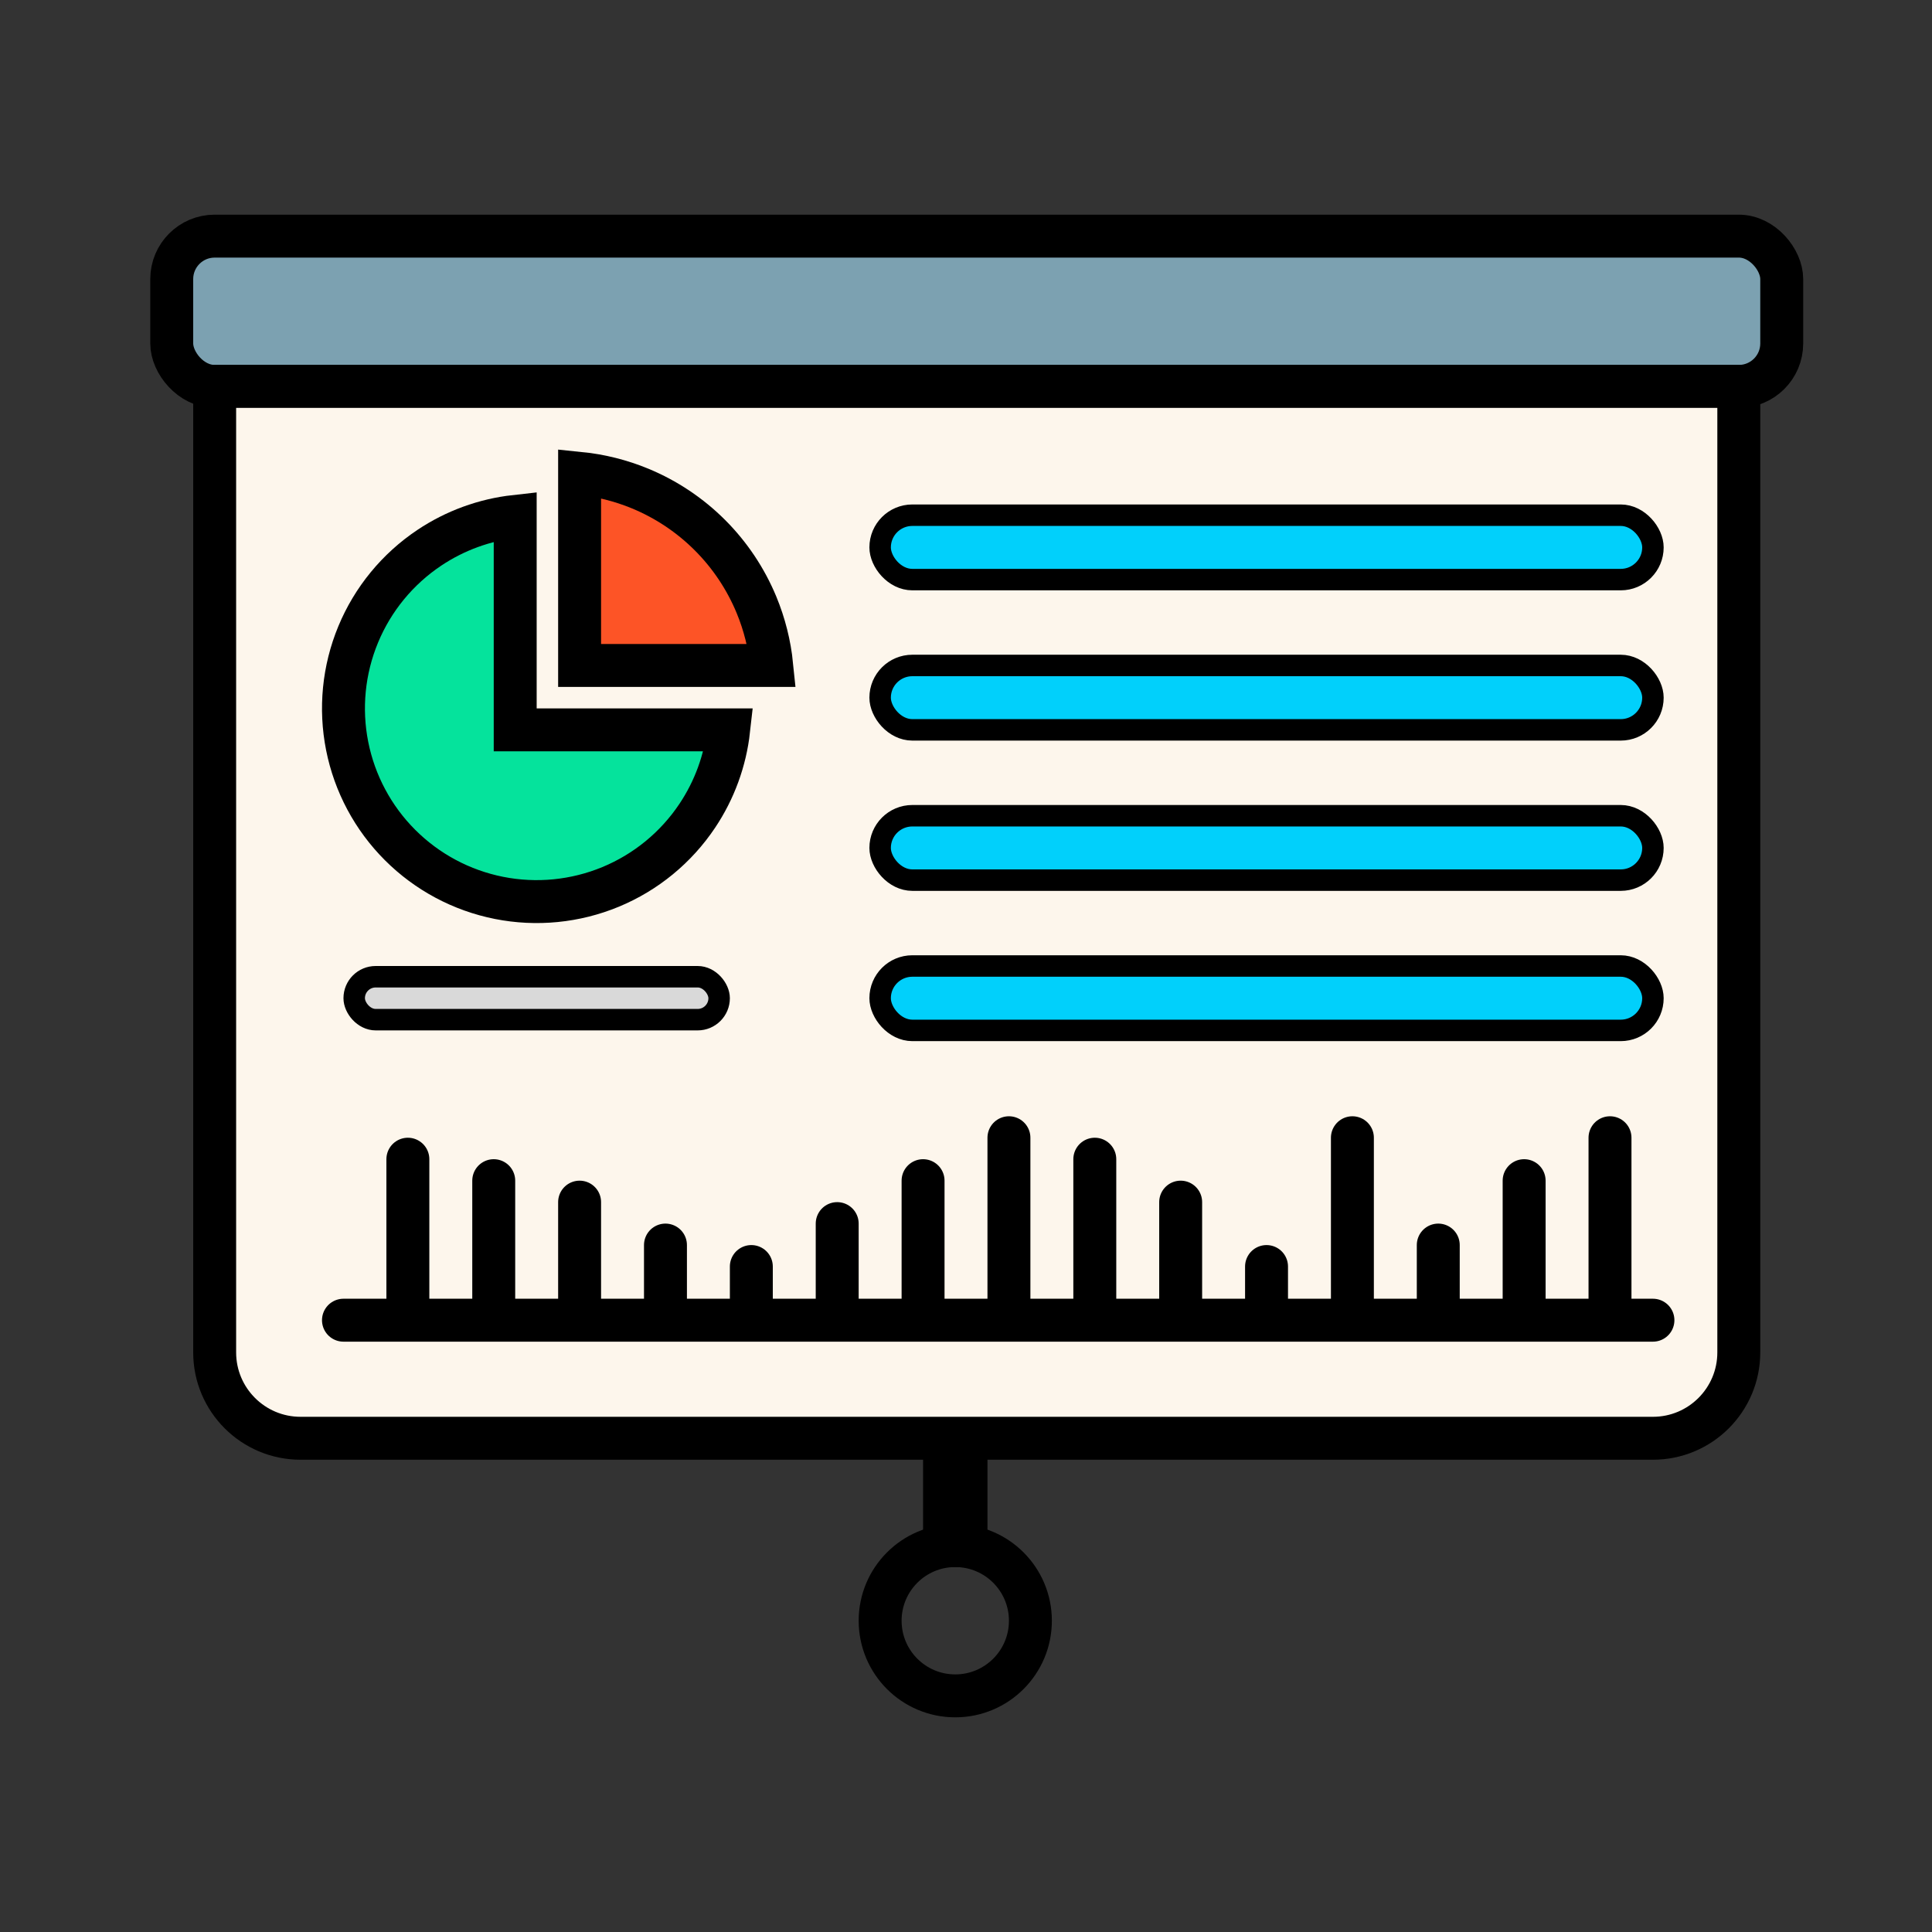 <svg width="90" height="90" viewBox="0 0 90 90" fill="none" xmlns="http://www.w3.org/2000/svg">
<rect x="0" y="0" width="90" height="90" fill="#333333" stroke="none"/>
<rect x="8" y="11" width="75" height="7" rx="2" fill="#7CA1B1" stroke="black" stroke-width="2"/>
<path d="M10 18H81V63C81 65.209 79.209 67 77 67H14C11.791 67 10 65.209 10 63V18Z" fill="#FDF6EC" stroke="black" stroke-width="2"/>
<line x1="44.5" y1="67" x2="44.5" y2="73" stroke="black" stroke-width="3"/>
<circle cx="44.5" cy="75.5" r="3.5" stroke="black" stroke-width="2"/>
<path d="M24 33V34H25H33.944C33.785 35.426 33.286 36.799 32.483 38C31.494 39.48 30.089 40.634 28.444 41.315C26.8 41.996 24.99 42.174 23.244 41.827C21.498 41.48 19.895 40.623 18.636 39.364C17.377 38.105 16.52 36.502 16.173 34.756C15.826 33.01 16.004 31.2 16.685 29.556C17.366 27.911 18.52 26.506 20 25.517C21.201 24.714 22.574 24.215 24 24.056V33Z" fill="#05E39C" stroke="black" stroke-width="2"/>
<path d="M35.239 28.173C35.613 29.077 35.852 30.03 35.95 31H27L27 22.05C27.97 22.148 28.923 22.387 29.827 22.761C31.04 23.264 32.142 24 33.071 24.929C34 25.858 34.736 26.96 35.239 28.173Z" fill="#FD5426" stroke="black" stroke-width="2"/>
<rect x="41" y="24" width="36" height="3" rx="1.5" fill="#01D0FB" stroke="black"/>
<rect x="41" y="31" width="36" height="3" rx="1.5" fill="#01D0FB" stroke="black"/>
<rect x="41" y="38" width="36" height="3" rx="1.5" fill="#01D0FB" stroke="black"/>
<rect x="41" y="45" width="36" height="3" rx="1.5" fill="#01D0FB" stroke="black"/>
<rect x="16.5" y="45.5" width="17" height="2" rx="1" fill="#D9D9D9" stroke="black"/>
<path d="M16 61.5H77" stroke="black" stroke-width="2" stroke-linecap="round"/>
<line x1="19" y1="61" x2="19" y2="54" stroke="black" stroke-width="2" stroke-linecap="round"/>
<line x1="23" y1="61" x2="23" y2="55" stroke="black" stroke-width="2" stroke-linecap="round"/>
<line x1="27" y1="61" x2="27" y2="56" stroke="black" stroke-width="2" stroke-linecap="round"/>
<line x1="31" y1="61" x2="31" y2="58" stroke="black" stroke-width="2" stroke-linecap="round"/>
<line x1="35" y1="61" x2="35" y2="59" stroke="black" stroke-width="2" stroke-linecap="round"/>
<line x1="39" y1="61" x2="39" y2="57" stroke="black" stroke-width="2" stroke-linecap="round"/>
<line x1="43" y1="61" x2="43" y2="55" stroke="black" stroke-width="2" stroke-linecap="round"/>
<line x1="47" y1="61" x2="47" y2="53" stroke="black" stroke-width="2" stroke-linecap="round"/>
<line x1="51" y1="61" x2="51" y2="54" stroke="black" stroke-width="2" stroke-linecap="round"/>
<line x1="55" y1="61" x2="55" y2="56" stroke="black" stroke-width="2" stroke-linecap="round"/>
<line x1="59" y1="61" x2="59" y2="59" stroke="black" stroke-width="2" stroke-linecap="round"/>
<line x1="63" y1="61" x2="63" y2="53" stroke="black" stroke-width="2" stroke-linecap="round"/>
<line x1="67" y1="61" x2="67" y2="58" stroke="black" stroke-width="2" stroke-linecap="round"/>
<line x1="71" y1="61" x2="71" y2="55" stroke="black" stroke-width="2" stroke-linecap="round"/>
<line x1="75" y1="61" x2="75" y2="53" stroke="black" stroke-width="2" stroke-linecap="round"/>
</svg>
